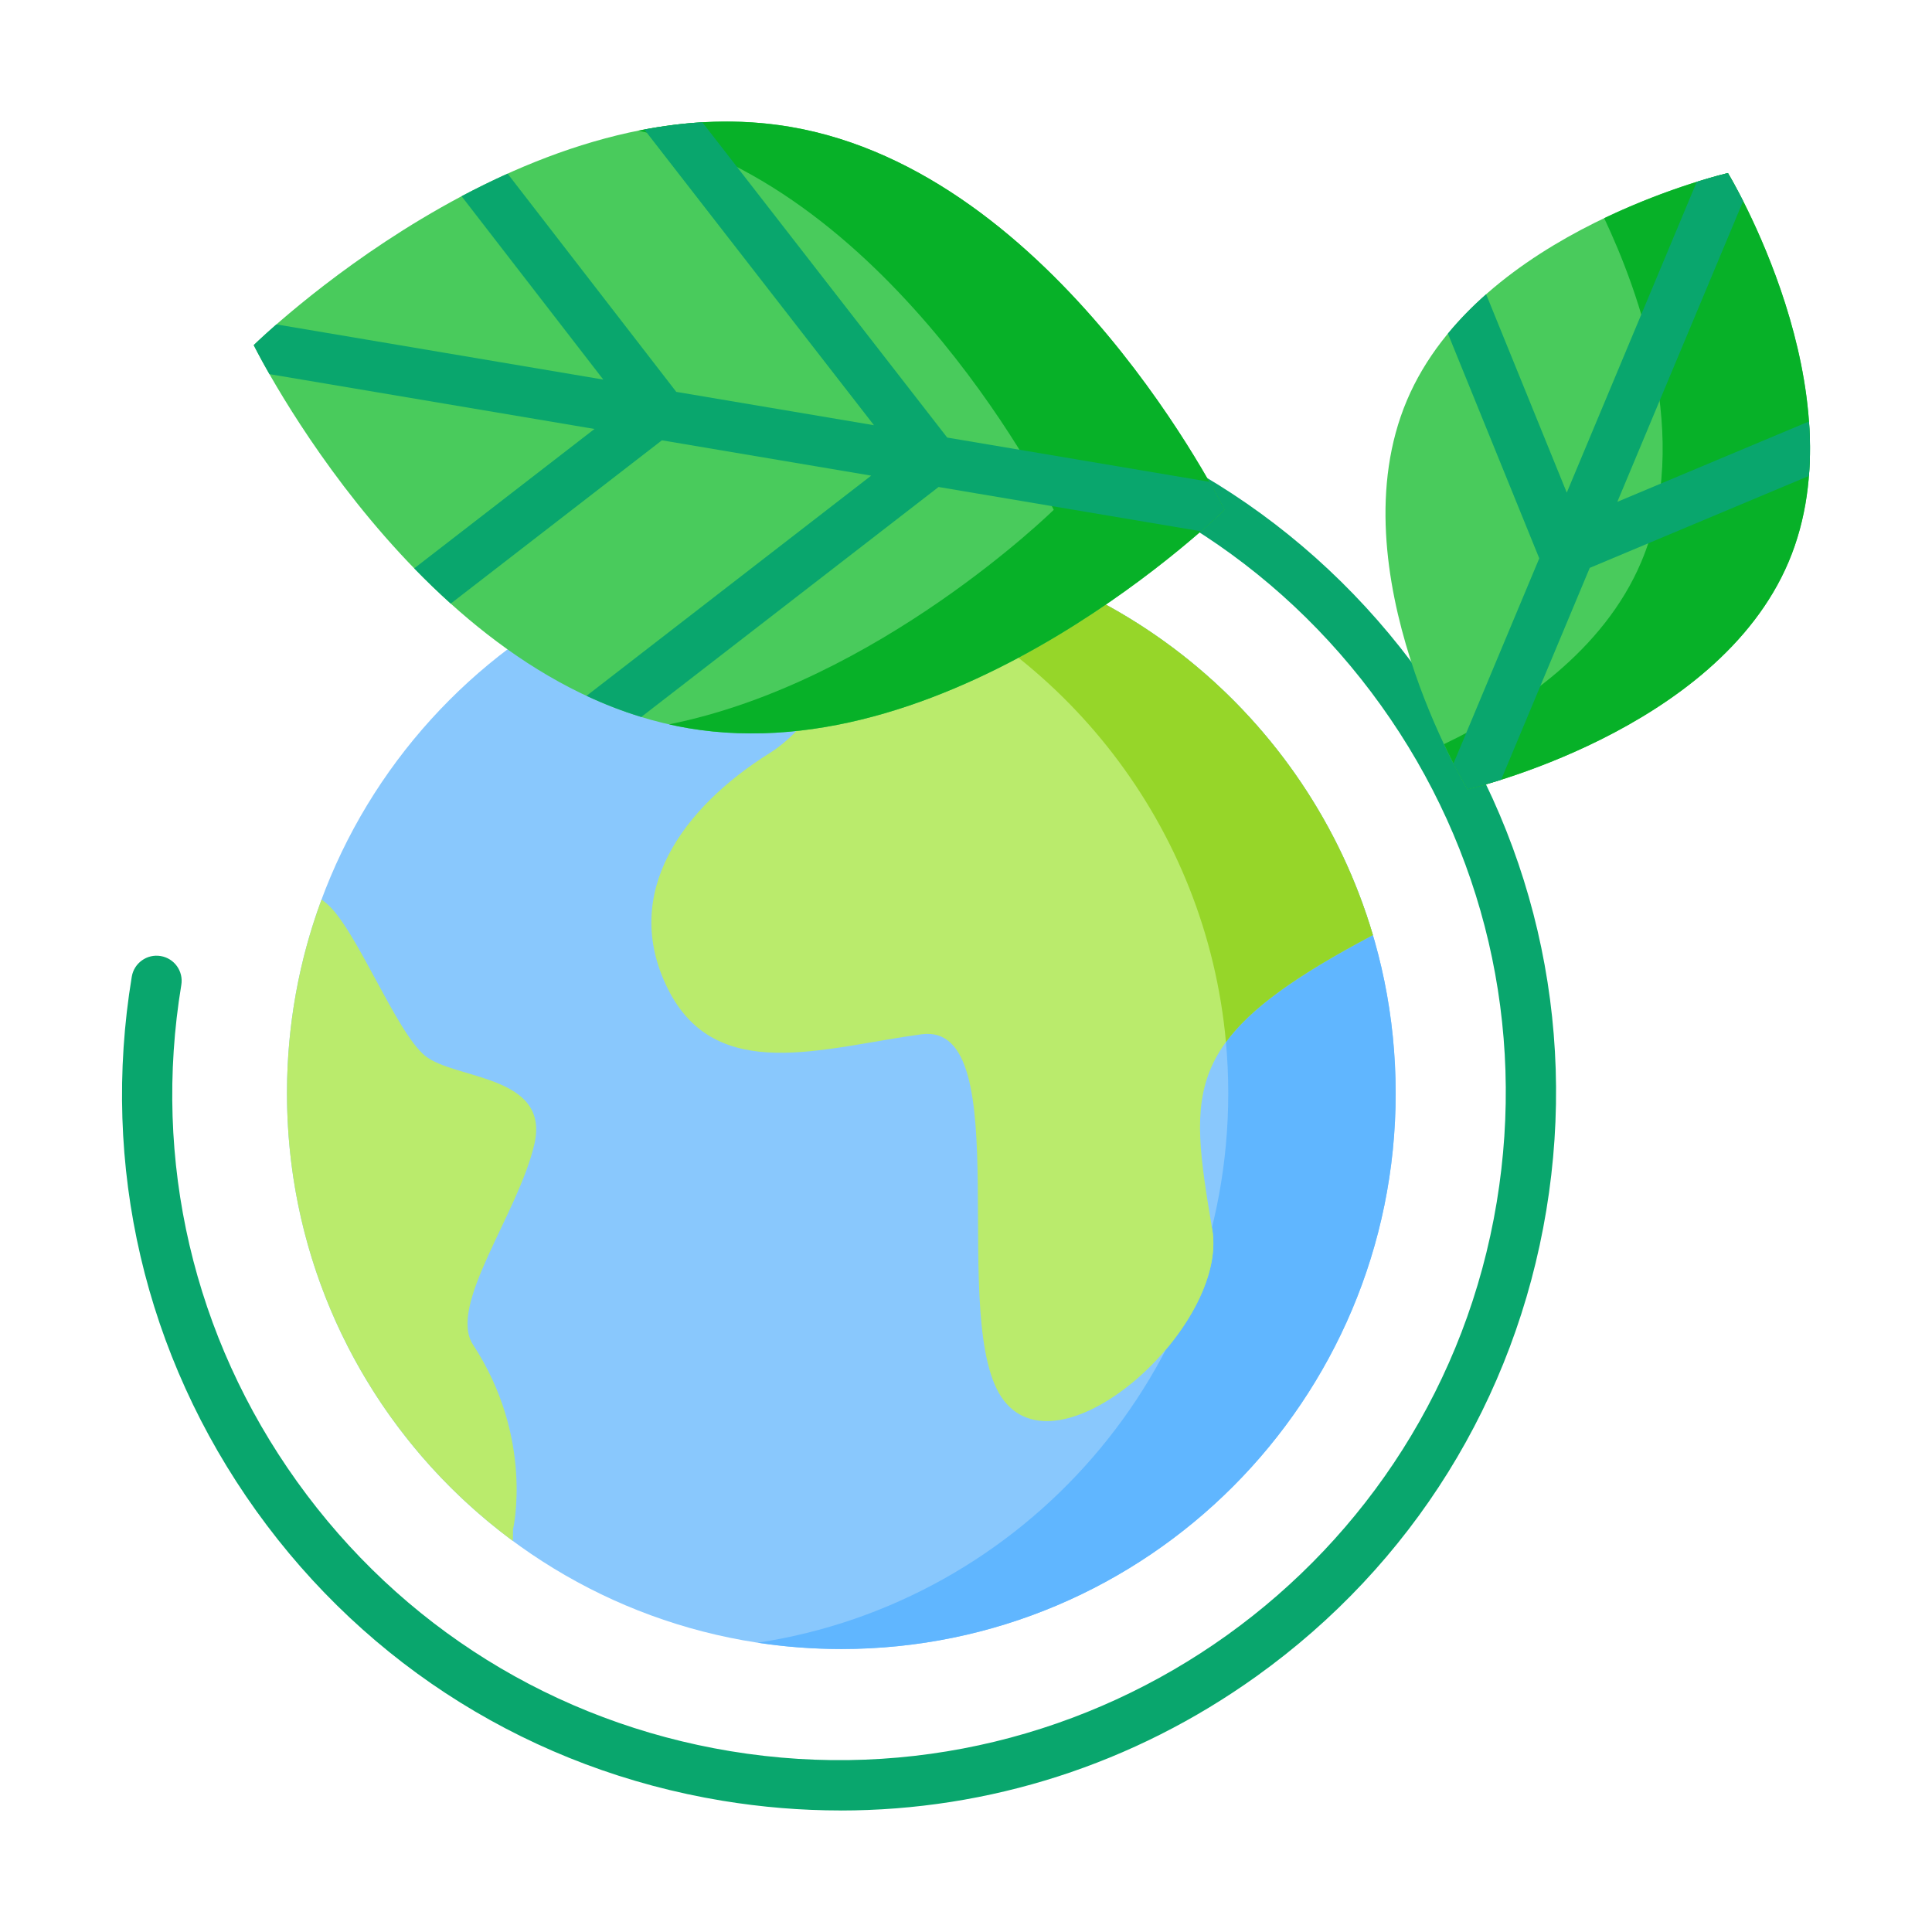 <?xml version="1.0" encoding="UTF-8"?>
<svg id="Layer_1" data-name="Layer 1" xmlns="http://www.w3.org/2000/svg" viewBox="0 0 512 512">
  <defs>
    <style>
      .cls-1 {
        fill: #49cb5c;
      }

      .cls-2 {
        fill: #baeb6c;
      }

      .cls-3 {
        fill: #89c8fd;
      }

      .cls-4 {
        fill: #09a66d;
      }

      .cls-5 {
        fill: #96d629;
      }

      .cls-6 {
        fill: #07b128;
      }

      .cls-7 {
        fill: #60b6ff;
      }
    </style>
  </defs>
  <path class="cls-3" d="M369.86,289.7c0-81.35-65.77-147.3-146.91-147.3S76.05,208.35,76.05,289.7s65.77,147.3,146.91,147.3,146.91-65.95,146.91-147.3Z"/>
  <path class="cls-7" d="M222.96,142.41c-7.54,0-14.95,.57-22.18,1.67,70.61,10.72,124.72,71.84,124.72,145.63s-54.11,134.9-124.72,145.63c7.23,1.1,14.64,1.67,22.18,1.67,81.13,0,146.91-65.95,146.91-147.3s-65.77-147.3-146.91-147.3Z"/>
  <g>
    <path class="cls-2" d="M203.86,199.65c-22.63,14.18-39.6,36.87-26.87,62.4,12.73,25.53,41.02,15.6,67.19,12.05,26.17-3.54,6.37,77.29,21.92,97.14,15.56,19.85,59.4-19.85,55.16-45.38-6.28-37.79-8.49-51.05,42.43-78l.14-.05c-17.16-58.12-69.11-101.24-131.67-105.11v.22s-5.67,42.54-28.29,56.73Z"/>
    <path class="cls-2" d="M315,174.91s.02,.02,.03,.02c-.01,0-.02-.01-.03-.02Z"/>
    <path class="cls-2" d="M332.96,192.09s0,0,0,0h0Z"/>
    <path class="cls-2" d="M125.36,356.36c-6.8-10.36,12.02-34.74,16.26-53.18,4.24-18.44-21.22-17.02-28.99-23.4s-18.39-34.03-26.17-40.42l-1.24-.98c-5.93,15.98-9.17,33.27-9.17,51.32,0,48.69,23.56,91.85,59.87,118.67l.04-3.09s5.66-24.11-10.61-48.93Z"/>
    <path class="cls-2" d="M321.26,325.87c-.03-.18-.06-.37-.09-.55-2.81,11.35-6.94,22.19-12.2,32.33,8.36-9.86,13.94-21.89,12.3-31.78Z"/>
  </g>
  <path class="cls-5" d="M232.16,142.7v.22s-.48,3.55-1.69,8.94c51.52,19.5,89.23,67.19,94.42,124.31,6.49-8.88,18.36-17.49,38.81-28.3l.14-.05c-17.16-58.12-69.11-101.24-131.67-105.11Z"/>
  <path class="cls-4" d="M222.76,479.79c-10.4,0-20.88-.85-31.36-2.58-50.06-8.27-93.91-35.53-123.47-76.78-29.55-41.24-41.28-91.53-33.01-141.59,.6-3.63,4.03-6.08,7.65-5.48,3.63,.6,6.08,4.02,5.48,7.65-7.69,46.55,3.21,93.32,30.7,131.67s68.26,63.71,114.82,71.4c96.12,15.88,187.21-49.4,203.08-145.5,7.69-46.55-3.21-93.32-30.7-131.67-27.48-38.35-68.26-63.71-114.81-71.4-3.63-.6-6.08-4.02-5.48-7.65,.6-3.63,4.03-6.08,7.65-5.48,50.07,8.27,93.92,35.53,123.47,76.78,29.55,41.24,41.28,91.53,33.01,141.59-8.27,50.06-35.54,93.91-76.78,123.46-32.62,23.37-70.89,35.59-110.24,35.59Z"/>
  <path class="cls-1" d="M182.35,192.96c-71.04-12.05-115.11-101.5-115.11-101.5,0,0,71.11-69.9,142.15-57.85,71.04,12.05,115.11,101.5,115.11,101.5,0,0-71.11,69.91-142.15,57.86Z"/>
  <path class="cls-6" d="M209.4,33.61c-13.57-2.3-27.13-1.61-40.21,1.01,68.07,15.28,110.06,100.49,110.06,100.49,0,0-46.55,45.75-101.95,56.85,1.67,.38,3.35,.72,5.05,1.01,71.04,12.05,142.15-57.86,142.15-57.86,0,0-44.07-89.45-115.11-101.5Z"/>
  <path class="cls-4" d="M320.49,127.68l-69.47-11.72L186.12,32.4c-5.18,.3-10.31,.97-15.37,1.92l60.86,78.37-52.39-8.84-44.7-57.83c-4.19,1.89-8.27,3.9-12.2,5.98l37.55,48.59-86.62-14.62c-3.89,3.4-6.02,5.49-6.02,5.49,0,0,1.43,2.89,4.17,7.69l86.15,14.53-47.78,36.94c3.08,3.17,6.3,6.3,9.68,9.34l55.96-43.27,55.46,9.36-75.43,58.35c4.68,2.19,9.52,4.08,14.51,5.6l78.78-60.94,69.52,11.73c4.03-3.51,6.25-5.69,6.25-5.69,0,0-1.38-2.79-4.02-7.43Z"/>
  <path class="cls-1" d="M372.83,106.14c19.06-45.1,85.09-60.28,85.09-60.28,0,0,35.13,57.93,16.08,103.03-19.05,45.1-85.09,60.28-85.09,60.28,0,0-35.13-57.93-16.08-103.03Z"/>
  <path class="cls-6" d="M457.92,45.86s-15.01,3.46-32.79,11.96c9.12,19.32,23.58,58.53,9.83,91.07-9.97,23.59-32.79,38.99-52.29,48.32,3.52,7.46,6.25,11.96,6.25,11.96,0,0,66.03-15.18,85.09-60.28,19.05-45.1-16.08-103.03-16.08-103.03Z"/>
  <path class="cls-4" d="M479.39,111.69l-50.78,21.3,33.34-79.7c-2.39-4.71-4.04-7.43-4.04-7.43,0,0-3.14,.72-8.25,2.32l-34.45,82.37-21.37-52.57c-3.62,3.19-7.03,6.66-10.13,10.42l24.21,59.57-22.74,54.37c2.22,4.33,3.73,6.82,3.73,6.82,0,0,3.41-.79,8.91-2.53l23.48-56.14,58.08-24.36c.39-4.83,.37-9.66,.02-14.44Z"/>
</svg>